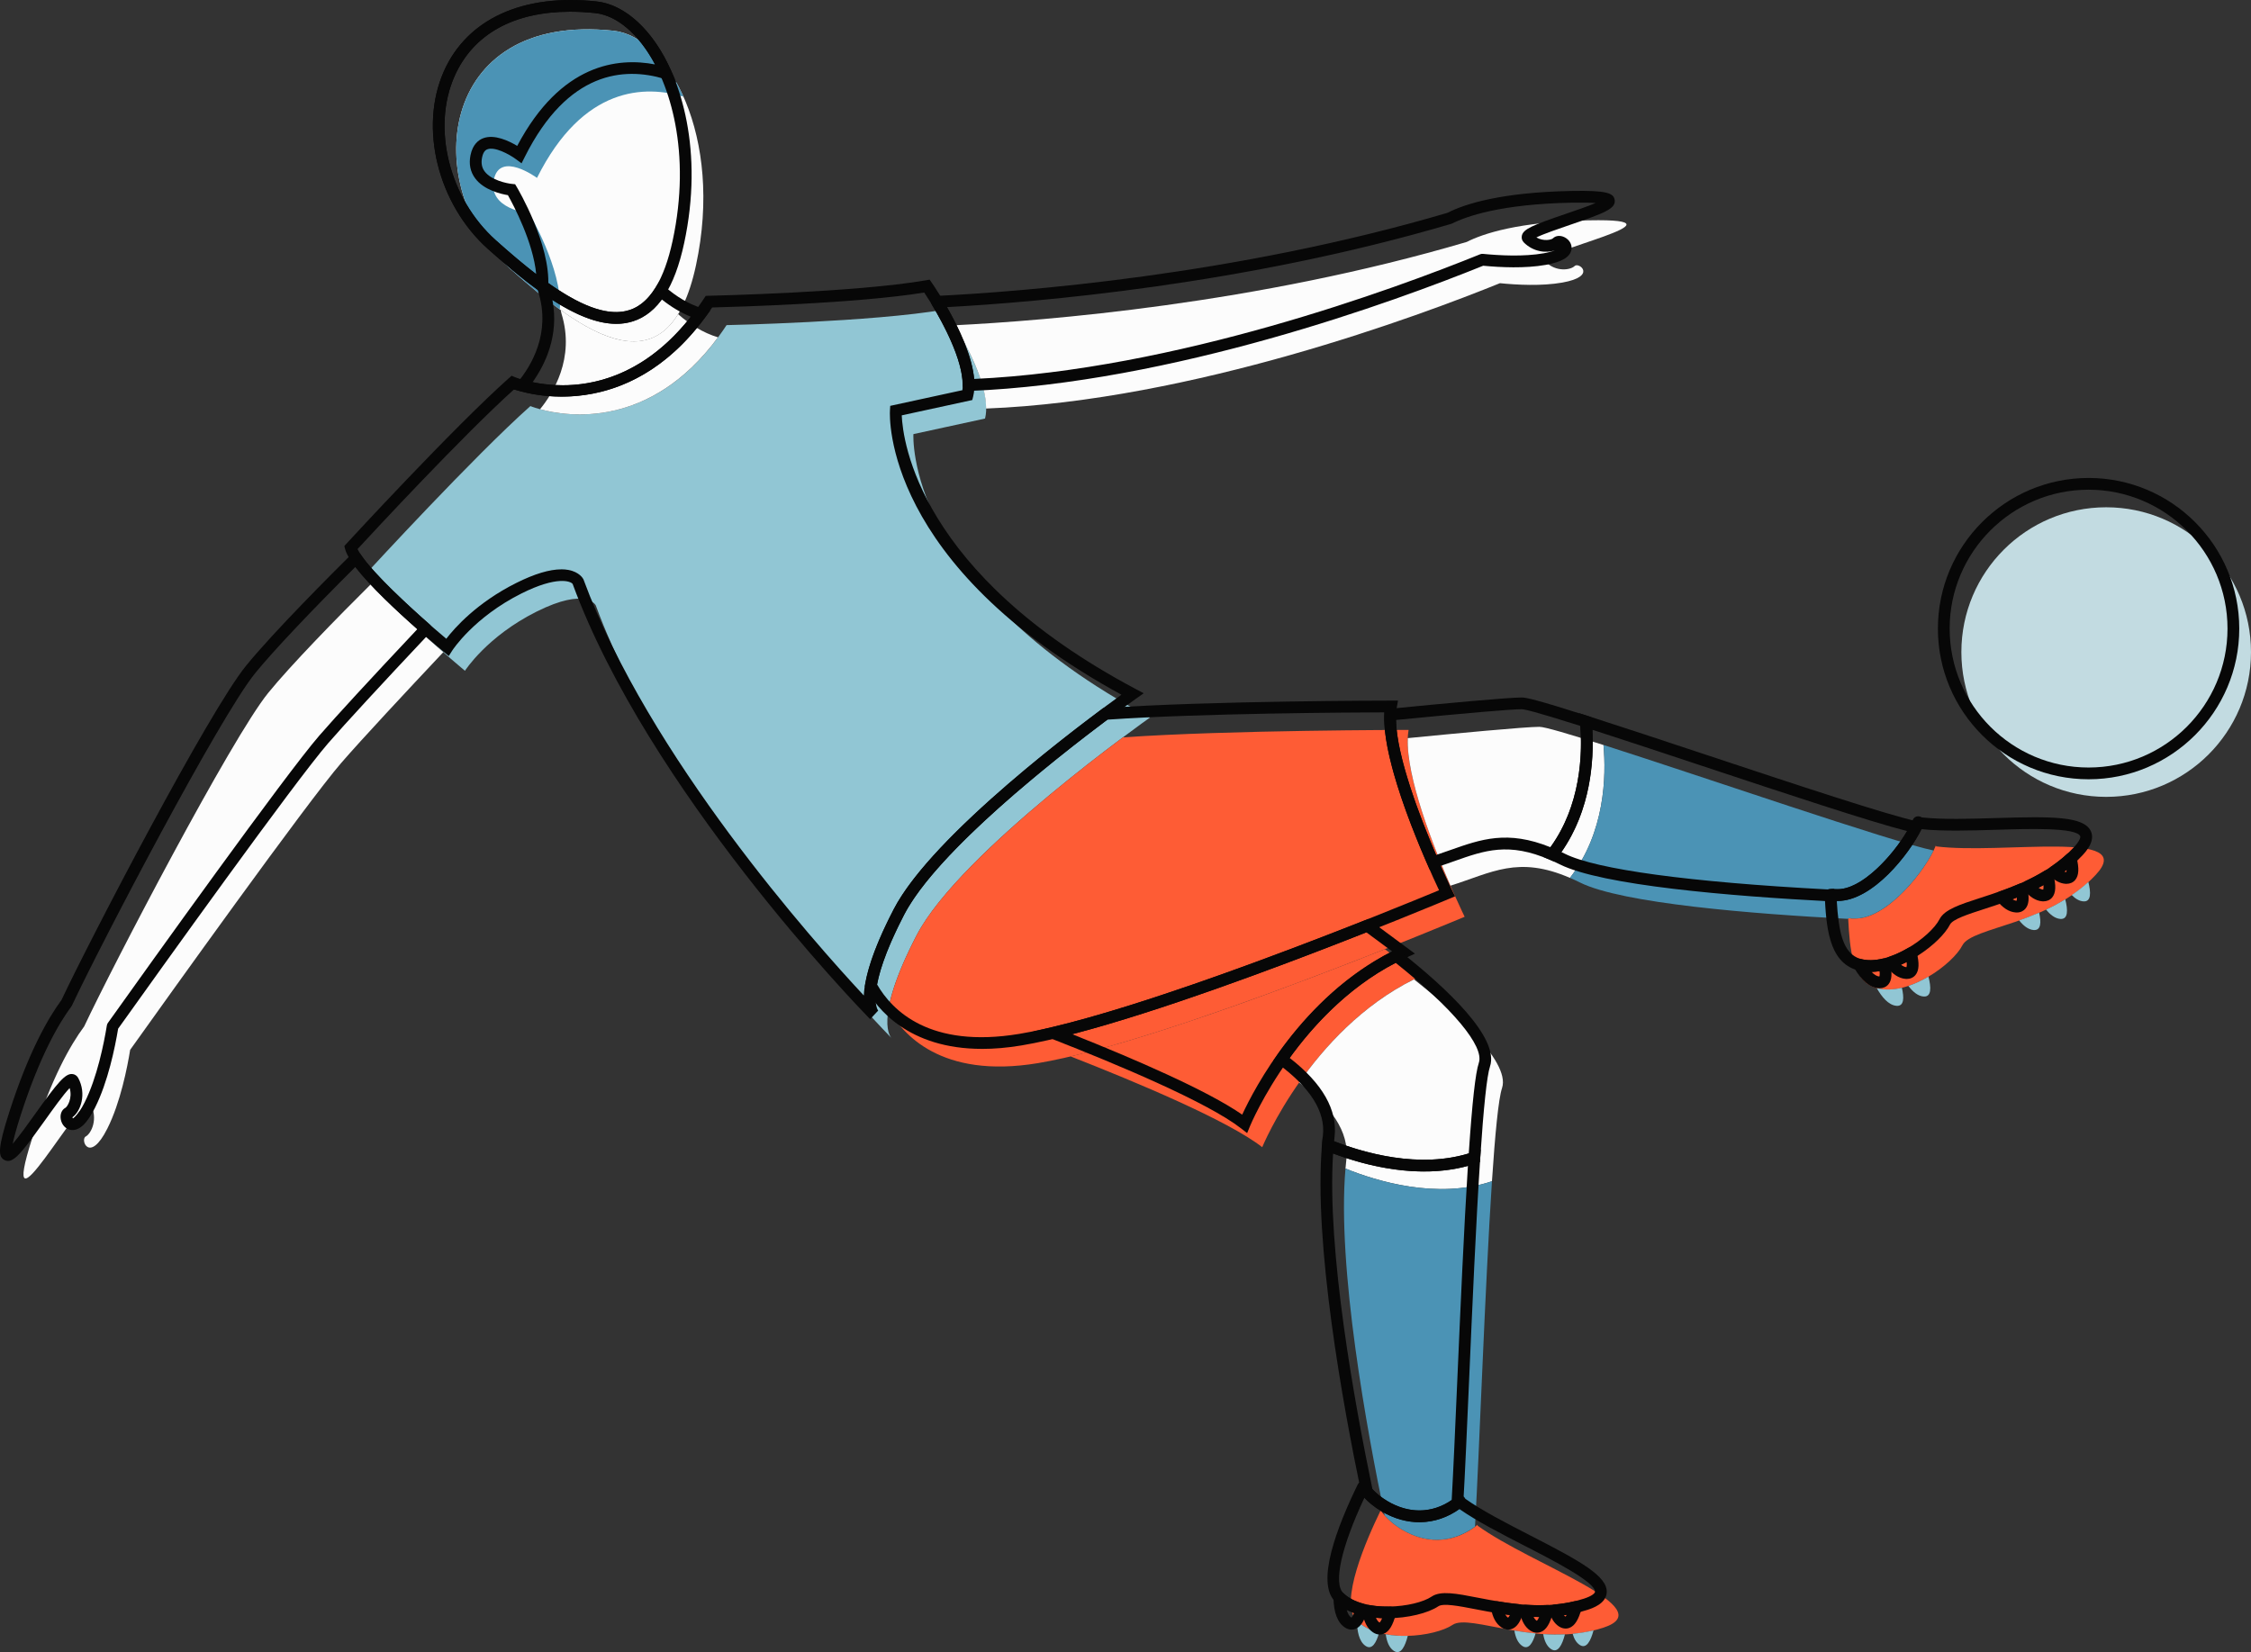 <svg xmlns="http://www.w3.org/2000/svg" width="1080" height="792.78" viewBox="0 0 1080 792.78"><rect x="0" y="0" width="1080" height="792.78" fill="#333333" stroke="none"/><g id="a"/><g id="b"><g id="c"><g id="d"><g><g><g><path d="M928.97 406.14c-.06-.13-.13-.26-.19-.39-4.54 11.37-23.33 35.58-39.22 35-.74-.03-1.22-.02-1.55.0-.02-.04-.07-.09-.13-.14-.37.03-.77.03-1.15.06.77 14.94 2 30.16 13.56 33.43 15.26 4.32 36.63-11.48 41.24-20.48 4.61-9 41.49-9.69 63.98-33.83 20.4-21.9-44.82-9.68-76.53-13.64z" fill="#fe5c35"/><g><path d="M915.62 473.08c2.04 2.73 4.5 4.88 7.27 5.1 3.92.31 3.67-4.48 2.35-9.55-3.06 1.8-6.32 3.36-9.62 4.46z" fill="#91c6d4"/><path d="M900.42 474.12c2.36 4.17 5.62 8.22 9.5 8.53 3.69.29 3.68-3.94 2.57-8.67-4.16 1-8.3 1.17-12.07.14z" fill="#91c6d4"/><path d="M981.69 436.47c1.95 2.43 4.25 4.27 6.81 4.48 3.88.31 3.67-4.4 2.38-9.42-3.02 1.85-6.11 3.5-9.2 4.95z" fill="#91c6d4"/><path d="M993.99 429.48c1.66 1.7 3.52 2.89 5.56 3.05 3.86.31 3.67-4.34 2.41-9.32-2.54 2.33-5.21 4.4-7.97 6.27z" fill="#91c6d4"/><path d="M968.78 441.66c1.97 2.5 4.3 4.42 6.92 4.62 3.61.29 3.69-3.75 2.65-8.35-3.26 1.4-6.46 2.63-9.57 3.73z" fill="#91c6d4"/></g></g><g><path d="M708.92 732.08c0-.15.01-.29.02-.44-9.48 7.75-22.77 10.45-36.4 2.27-4.34-2.6-7.65-5.7-10.13-9.09-6.67 13.65-20.15 44.26-11.47 52.86 11.27 11.16 37.61 7.67 46 2.02 8.39-5.65 41 11.58 72.36 1.34 28.45-9.3-34.55-30.15-60.38-48.95z" fill="#fe5c35"/><g><path d="M651.05 777.78c.05 4.8.94 9.92 4.19 12.06 3.09 2.04 5.13-1.67 6.44-6.35-4.13-1.14-7.83-2.99-10.63-5.72z" fill="#91c6d4"/><path d="M664.86 784.22c.47 3.38 1.58 6.45 3.9 7.98 3.28 2.17 5.38-2.15 6.68-7.23-3.55.1-7.15-.12-10.58-.75z" fill="#91c6d4"/><path d="M726.58 782.44c.51 3.14 1.63 5.95 3.82 7.4 3.02 2 5.04-1.5 6.36-6.03-3.53-.35-6.93-.83-10.18-1.37z" fill="#91c6d4"/><path d="M740.4 784.13c.53 3.07 1.65 5.79 3.8 7.21 3.25 2.15 5.34-2.08 6.64-7.1-3.54.16-7.04.11-10.44-.12z" fill="#91c6d4"/><path d="M754.54 783.97c.63 2.29 1.69 4.24 3.39 5.36 3.23 2.13 5.31-2.02 6.62-6.99-3.35.81-6.69 1.32-10.01 1.63z" fill="#91c6d4"/></g></g><circle cx="1010.52" cy="312.9" r="69.48" fill="#c2dbe1"/><path d="M294.36 14.75c26.36 2.82 52.83 50.72 39.57 112.52-13.26 61.8-53.7 33.41-89.47 1.4-42.84-38.33-35.49-123.07 49.9-113.92z" fill="#fcfcfc"/><path d="M257.65 85.36c22.29-44.58 52.31-44.37 70.25-39-8.3-18.57-20.92-30.26-33.54-31.61-85.38-9.15-92.74 75.59-49.9 113.92 7.94 7.11 16.11 14.03 24.16 19.83 1.16-19.45-14.75-46.19-14.75-46.19.0.0-19.77-1.88-16.95-16.01 2.82-14.12 20.71-.94 20.71-.94z" fill="#4b93b5"/><path d="M176.77 274.05s50.8-55.29 77.7-79.19c0 0 53.79 22.41 94.13-38.85.0.0 70.23-1.49 104.59-7.47.0.0 23.91 34.37 19.42 52.3l-34.37 7.47s-4.48 73.22 113.56 135.97c0 0-91.15 64.25-112.06 104.59-21.36 41.18-11.95 49.31-11.95 49.31.0.0-104.59-106.09-141.95-207.69.0.0-4.48-8.97-28.39 2.99-23.91 11.95-34.37 28.39-34.37 28.39.0.0-43.33-35.86-46.32-47.81z" fill="#91c6d4"/><path d="M675.82 350.26s-85.9.0-137.09 3.58c-25.96 19.39-82.99 64.19-98.99 95.04-8.62 16.62-12.18 27.78-13.42 35.28 6.44 11.77 24.98 33.77 71.7 25.99 62.76-10.46 204.7-70.23 204.7-70.23.0.0-31.38-64.25-26.9-89.65z" fill="#fe5c35"/><path d="M513.64 506.92c31.58 12.35 75.49 30.75 91.96 43.56.0.0 23.91-58.27 76.2-82.18l-17.37-12.84c-41.33 16.38-107.05 41.15-150.79 51.46z" fill="#fe5c35"/><path d="M179.28 279c-18.09 17.92-40 40.45-50.58 53.47-17.71 21.79-74.78 131.22-88.32 160.08-6.7 9-15.77 25.08-24.81 53.23-17.61 54.82 24.18-22.8 27.89-15.9 3.71 6.89.42 14-2.34 15.48-2.76 1.48 1.8 13.25 10.39-3.82 6.28-12.47 9.6-29.48 10.94-37.77 16.97-23.8 84.72-118.58 101.29-137.7 9.93-11.46 31.05-34.1 48.93-53.1-10.85-9.52-27.1-24.5-33.41-33.96z" fill="#fcfcfc"/><path d="M762.49 105.71c-34.01.66-51.06 6.46-58.76 10.38-101.03 29.81-202.28 37.84-245.73 39.99 5.94 9.83 15.2 27.25 15.11 39.96 99.01-3.83 208.49-44.73 246.54-60.15 8.21.82 20.04 1.44 29.88-.29 16.93-2.99 7.97-9.96 5.98-7.97s-8.97 2.99-13.95-1.99c-4.98-4.98 72.72-20.92 20.92-19.92z" fill="#fcfcfc"/><path d="M325.35 150.74c-13.01 21.09-34.2 13.88-56.34-1.98.15.6.2 1.16.39 1.77 6.65 21.44-4.24 38.46-10.3 45.83 13.3 3.64 52.83 9.63 85.39-34.49-7.24-2.19-13.59-6.24-19.15-11.13z" fill="#fcfcfc"/></g><g><path d="M769.32 357.49c-16.45-5.26-28.16-8.72-30.74-8.72-6.85.0-40.65 3.21-63.14 5.42-.78 18.73 12.13 51.67 20.47 70.81 19.81-6.23 32.35-14.58 57.34-3.74 16.9-21.88 17.42-48.92 16.08-63.77z" fill="#fcfcfc"/><path d="M886.72 440.65c.38-.03.78-.02 1.15-.06.06.06.11.1.13.14.33-.02.81-.02 1.55.0 14.85.54 32.23-20.57 38.15-32.61-20.7-4.31-110.06-35.21-158.37-50.65 1.35 14.85.82 41.89-16.08 63.77 1.54.67 3.12 1.39 4.76 2.21 20.18 10.09 83.11 15.11 128.73 17.48.0-.1-.01-.2-.02-.3z" fill="#4b93b5"/></g><g><path d="M715.82 566.83c1.49-22.51 3.1-39.53 4.84-44.74 4.39-13.17-25.87-39.23-42.25-52.14-24.95 12.4-43.14 32.5-55.09 49.53 14.91 11.01 24.22 23.42 22.64 36.97-.16 1.39-.28 2.85-.41 4.29 14.97 6.07 44.08 14.97 70.28 6.08z" fill="#fcfcfc"/><path d="M672.54 733.91c13.06 7.84 25.77 5.64 35.15-1.37 2.07-35.79 4.78-114.86 8.13-165.71-26.21 8.89-55.31-.02-70.28-6.08-4.12 47.46 10.43 126.39 18.81 166.46 2.2 2.46 4.9 4.73 8.19 6.71z" fill="#4b93b5"/></g></g><g><g><g><path d="M897.22 466.36c-2.12.0-4.18-.25-6.15-.81-13.96-3.96-14.88-21.73-15.61-36.01-.08-1.55 1.1-2.87 2.65-2.96.35-.05.94.0 1.53.08.38-.02.88.0 1.58.02.15.0.31.01.46.01 14.17.0 31.92-22.95 36.04-33.24.41-1.03 1.39-1.72 2.5-1.77.72.03 1.28.18 1.79.55 9.97 1.11 23.12.69 35.85.31 26.77-.8 42.03-.91 45.32 6.36 2.19 4.84-2.52 9.89-4.07 11.56-13.99 15.01-33.14 21.21-47.12 25.74-7.77 2.51-15.1 4.89-16.41 7.45-4.53 8.85-22.79 22.72-38.37 22.72zm-15.96-34.04c.84 13.95 2.66 25.34 11.34 27.8 13.28 3.78 33.59-10.48 37.97-19.05 2.38-4.64 9.64-7 19.69-10.25 13.4-4.34 31.74-10.27 44.73-24.22 2.92-3.13 3.29-4.86 3.06-5.38-1.91-4.21-24.85-3.53-40.01-3.05-12.72.38-25.85.78-36.14-.29-5.64 11.46-23.09 34.44-40.21 34.45-.14.0-.29.0-.43.0z" fill="#070707"/><g><path d="M914.79 469.75c-.18.0-.37-.01-.56-.03-3.28-.26-6.41-2.35-9.3-6.21-.54-.73-.71-1.67-.44-2.53.27-.86.94-1.55 1.8-1.83 2.95-.98 6.01-2.4 9.08-4.21.77-.45 1.69-.52 2.51-.18.82.34 1.43 1.04 1.65 1.9 1.43 5.52 1.26 9.09-.54 11.24-1.01 1.21-2.5 1.86-4.21 1.86zm-2.69-6.81c.91.71 1.77 1.1 2.58 1.17h0s.31-.61.1-2.43c-.9.45-1.8.88-2.69 1.26z" fill="#070707"/><path d="M901.81 474.22c-.18.0-.36.0-.55-.02-4.24-.34-8.19-3.69-11.74-9.95-.56-.99-.47-2.22.23-3.12.71-.89 1.88-1.27 2.97-.99 3.08.85 6.67.8 10.66-.16.71-.17 1.49-.05 2.14.34.64.4 1.09 1.02 1.26 1.76 1.18 5.03.93 8.32-.8 10.33-1.01 1.18-2.48 1.81-4.18 1.81zm-3.87-7.85c1.32 1.36 2.59 2.12 3.76 2.22h0s.31-.64.09-2.55c-1.32.2-2.6.31-3.85.34z" fill="#070707"/><path d="M980.4 432.52c-.19.0-.37.0-.56-.02-3.08-.24-6.04-2.1-8.79-5.52-.55-.68-.74-1.56-.55-2.41.2-.84.77-1.55 1.55-1.92 3.07-1.44 6.08-3.05 8.92-4.8.75-.47 1.7-.56 2.53-.2.83.34 1.45 1.05 1.67 1.91 1.39 5.45 1.21 8.98-.58 11.11-1.01 1.2-2.49 1.85-4.2 1.85zm-2.35-6.54c.71.49 1.47.85 2.24.91h0s.28-.55.13-2.17c-.78.43-1.56.85-2.36 1.27z" fill="#070707"/><path d="M991.45 424.11c-.18.0-.37.0-.56-.02-2.54-.2-5.02-1.51-7.35-3.89-.58-.6-.88-1.42-.79-2.25.08-.83.53-1.58 1.22-2.05 2.83-1.93 5.33-3.89 7.65-6.02.73-.68 1.75-.91 2.72-.63.95.29 1.68 1.05 1.92 2.01 1.37 5.4 1.17 8.9-.61 11.01-1.01 1.2-2.49 1.84-4.2 1.84zm-1.08-5.86c.33.12.65.19.96.22.0.07.17-.13.18-1.11-.38.3-.76.59-1.15.89z" fill="#070707"/><path d="M967.62 437.87c-.19.0-.39-.01-.59-.03-3.12-.24-6.13-2.15-8.91-5.68-.56-.72-.75-1.66-.5-2.53.25-.88.91-1.58 1.77-1.88 3.05-1.07 6.2-2.28 9.4-3.65.77-.33 1.65-.3 2.4.08.75.38 1.28 1.07 1.47 1.89 1.09 4.85.79 8.03-.92 10-.73.84-2.02 1.8-4.13 1.8zm-2.09-6.36c.63.4 1.29.66 1.95.72.0.09.23-.23.18-1.55-.72.29-1.43.56-2.13.83z" fill="#070707"/></g></g><g><path d="M665.52 776.51c-9.44.0-19.09-2.21-25.01-8.08-9.18-9.09.87-35.52 10.92-56.11.44-.89 1.3-1.48 2.29-1.57.99-.07 1.94.34 2.52 1.15 2.39 3.26 5.51 6.06 9.31 8.34 11.24 6.76 23.33 6.02 33.16-2.03.86-.71 2.06-.83 3.04-.35.59.3 1.04.78 1.31 1.35 8.19 5.78 19.9 11.79 31.23 17.62 23.8 12.22 37.23 19.52 36.59 27.49-.42 5.29-6.99 7.44-9.15 8.15-19.5 6.37-39.26 2.54-53.69-.26-8.02-1.55-15.58-3.02-17.97-1.41-4.81 3.24-14.56 5.72-24.55 5.72zm-10.91-57.78c-11.06 23.59-14.95 40.93-10.14 45.69 9.78 9.68 34.46 7.07 42.44 1.69 4.32-2.91 11.81-1.47 22.2.56 13.83 2.68 32.76 6.36 50.86.44 4.07-1.33 5.23-2.66 5.28-3.23.36-4.61-20.04-15.09-33.55-22.02-11.31-5.81-22.99-11.81-31.47-17.72-11.27 8.02-25.13 8.42-37.6.95-3.04-1.83-5.73-3.96-8.02-6.35z" fill="#070707"/><g><path d="M648.49 781.98c-1.09.0-2.2-.35-3.24-1.04-3.54-2.34-5.38-7.18-5.46-14.38-.01-1.14.66-2.18 1.71-2.63 1.05-.44 2.26-.22 3.08.57 2.31 2.25 5.48 3.93 9.42 5.02.72.2 1.34.68 1.71 1.33.37.66.46 1.43.26 2.15-1.4 4.97-3.22 7.73-5.71 8.65-.57.21-1.16.32-1.76.32zm-2.35-9.49c.5 1.82 1.24 3.1 2.22 3.75-.1.14.53-.28 1.31-2.18-1.24-.46-2.42-.98-3.53-1.56z" fill="#070707"/><path d="M662 784.34c-1.09.0-2.2-.35-3.24-1.04-2.74-1.81-4.47-5.16-5.13-9.95-.13-.9.19-1.8.84-2.42.67-.63 1.59-.9 2.47-.73 3.05.57 6.39.81 9.98.71.63-.06 1.73.37 2.28 1.06.55.69.75 1.6.53 2.46-1.42 5.53-3.29 8.57-5.91 9.58-.59.23-1.2.34-1.81.34zm-1.83-8.01c.45 1.05 1.02 1.82 1.7 2.26-.09.12.51-.25 1.26-2.07-1-.04-1.99-.1-2.96-.19z" fill="#070707"/><path d="M723.62 781.98c-.93.0-2.03-.26-3.22-1.05-2.63-1.74-4.32-4.86-5.05-9.3-.15-.9.15-1.81.79-2.45.64-.64 1.53-.94 2.46-.78 3.19.53 6.53 1 9.99 1.35.83.08 1.59.53 2.05 1.22.47.7.61 1.56.37 2.37-1.39 4.77-3.18 7.41-5.64 8.32-.48.18-1.08.32-1.77.32zm-1.47-7.33c.36.65.81 1.21 1.37 1.58-.05.05.28-.02.91-1.27-.77-.1-1.53-.2-2.28-.3z" fill="#070707"/><path d="M737.44 783.48c-1.09.0-2.2-.35-3.24-1.04-2.59-1.71-4.29-4.77-5.03-9.09-.14-.85.11-1.72.69-2.37.58-.64 1.4-.99 2.29-.93 3.37.23 6.78.26 10.12.12.87-.13 1.75.34 2.32 1.04.56.69.76 1.62.54 2.48-1.42 5.44-3.29 8.44-5.88 9.44-.58.23-1.2.34-1.81.34zm-1.65-7.61c.39.77.88 1.44 1.52 1.86-.02.12.46-.21 1.16-1.83-.98-.03-1.79-.01-2.68-.03z" fill="#070707"/><path d="M751.17 781.47c-1.09.0-2.2-.35-3.24-1.04-2.14-1.41-3.67-3.75-4.56-6.96-.22-.8-.07-1.67.4-2.35.47-.69 1.23-1.13 2.06-1.21 3.43-.32 6.57-.83 9.61-1.56.96-.22 1.98.06 2.68.77.69.71.96 1.73.71 2.69-1.42 5.38-3.27 8.35-5.86 9.33-.58.23-1.19.34-1.8.34zm-.88-6.41c.23.26.48.48.74.66-.04.04.19.0.7-.88-.48.08-.95.15-1.44.22z" fill="#070707"/></g></g><path d="M1002.08 373.94c-39.87.0-72.3-32.43-72.3-72.3s32.43-72.29 72.3-72.29 72.29 32.43 72.29 72.29-32.43 72.3-72.29 72.3zm0-138.95c-36.76.0-66.66 29.9-66.66 66.65s29.9 66.66 66.66 66.66 66.65-29.9 66.65-66.66-29.9-66.65-66.65-66.65z" fill="#070707"/><path d="M295.75 155.39c-18.72.0-41.38-17.78-61.61-35.88-24.11-21.57-33.21-58.25-21.17-85.33C224.12 9.1 250.87-3.13 286.23.69c9.79 1.05 19.56 7.68 27.52 18.69 13.19 18.22 23.92 53.33 14.51 97.23-4.59 21.41-12.59 33.7-24.45 37.55-2.58.84-5.28 1.23-8.05 1.23zM273.5 5.62c-26.99.0-46.42 10.72-55.37 30.85-11.08 24.94-2.58 58.83 19.78 78.83 22.03 19.72 46.86 39.12 64.15 33.49 9.65-3.14 16.6-14.37 20.68-33.37 9.03-42.09-1.09-75.5-13.56-92.74-7.01-9.69-15.38-15.51-23.56-16.39-4.19-.45-8.24-.67-12.12-.67z" fill="#070707"/><path d="M262.7 142.53l-4.16-3c-7.12-5.12-14.86-11.48-24.39-20.02-24.11-21.57-33.21-58.25-21.17-85.33C224.12 9.11 250.82-3.13 286.23.69c13.77 1.48 27.16 13.91 35.81 33.27l2.51 5.62-5.89-1.76c-19.09-5.71-46.22-3.84-66.92 37.56l-1.5 2.99-2.69-1.98c-3.48-2.55-10.27-6.1-13.73-4.75-.47.18-1.9.73-2.54 3.97-.52 2.63-.12 4.8 1.24 6.64 3.12 4.2 10.59 5.76 13.21 6.01l1.42.14.73 1.23c.67 1.12 16.33 27.71 15.14 47.8l-.3 5.12zM273.5 5.62c-26.98.0-46.42 10.72-55.37 30.85-11.09 24.94-2.58 58.83 19.78 78.83 7.36 6.59 13.63 11.86 19.35 16.24-1.4-15.28-10.95-33.21-13.57-37.89-3.37-.56-11.52-2.43-15.7-8.06-2.34-3.15-3.1-6.88-2.25-11.11 1.04-5.19 3.86-7.29 6.04-8.13 5.44-2.1 12.5 1.32 16.37 3.66 20.96-39.6 48.4-42.52 66.15-39.09-7.68-14.42-18.15-23.51-28.66-24.63-4.19-.45-8.23-.67-12.12-.67z" fill="#070707"/><path d="M417.5 489.06c-.12-.1-.28-.25-.45-.44-6.09-6.25-106.12-110-142.3-208.41-.93-1.32-7.55-3.93-24.48 4.53-22.94 11.47-33.15 27.22-33.25 27.38l-1.72 2.69-2.46-2.04c-4.51-3.73-44.13-36.81-47.26-49.3l-.37-1.47 1.03-1.12c.51-.56 51.21-55.66 77.9-79.4l1.32-1.17 1.64.68c2.11.86 52.18 20.68 90.7-37.8l.82-1.23 1.48-.03c.7-.02 70.41-1.56 104.17-7.43l1.77-.31 1.02 1.48c1.01 1.44 24.58 35.64 19.85 54.59l-.42 1.7-33.84 7.35c.51 12.29 8.3 76.05 112.04 131.21l4.05 2.15-3.75 2.64c-.9.64-90.82 64.31-111.19 103.59-18.94 36.52-12.85 45.52-12.49 45.99l.04.04-3.86 4.11zM269.32 273.19c1.18.0 2.3.09 3.35.29 5.34.97 7.07 4.14 7.25 4.5 31.28 85.04 110.65 174.12 134.53 199.71.35-7.83 3.6-20.66 14.34-41.37 18.83-36.31 91.7-90.29 109.25-102.96-114.21-62.38-111.24-133.46-111.05-136.48l.13-2.13 34.63-7.52c1.76-13.4-11.66-36.9-18.32-46.86-31.92 5.23-91.62 6.92-101.75 7.17-36.98 54.91-85.36 42.48-95.03 39.29-24.49 22.04-67.53 68.43-75.1 76.64 4.01 8.73 26.89 29.86 42.57 43.04 4.03-5.24 14.71-17.35 33.63-26.8 8.66-4.33 15.9-6.51 21.58-6.51z" fill="#070707"/><path d="M471.2 503.31c-35.59.0-50.62-19.6-55.8-29.06l-.47-.85.16-.96c1.56-9.43 6.17-21.58 13.7-36.11 16.41-31.65 75.27-77.68 99.82-96l.66-.5.83-.06c50.7-3.54 136.43-3.58 137.28-3.58h3.36l-.58 3.31c-4.27 24.22 26.35 87.28 26.66 87.92l1.31 2.68-2.75 1.16c-1.43.6-142.98 60.02-205.34 70.41-6.84 1.14-13.1 1.65-18.83 1.65zm-50.38-30.91c7.1 12.35 25.14 30.89 68.28 23.7 56.94-9.49 181.33-60.59 201.34-68.91-5.72-12.11-27.83-60.73-26.24-85.36-15.89.04-87.86.42-132.89 3.5-24.61 18.42-81.79 63.25-97.51 93.59-7 13.5-11.36 24.76-12.98 33.48z" fill="#070707"/><path d="M598.36 543.73l-2.93-2.28c-15.96-12.42-58.44-30.32-91.26-43.16l-8.42-3.3 8.81-2.07c44.7-10.54 113.41-36.69 150.39-51.34l1.46-.58 22.47 16.62-4.35 1.99c-50.7 23.17-74.53 80.11-74.76 80.68l-1.41 3.44zm-83.92-47.46c29.87 11.89 64.9 27.03 81.55 38.6 5.76-12.45 28.56-56.43 71.93-78.35l-12.35-9.13c-42.26 16.71-99.29 38.01-141.13 48.87z" fill="#070707"/><path d="M3.85 557.09c-.56.0-1.1-.14-1.65-.41-3.06-1.54-3.46-5.23 2.25-23.03 9.32-29.02 18.74-45.26 25.06-53.81 13.61-28.94 70.5-138.18 88.56-160.4 13.18-16.22 42.2-45.2 50.78-53.69.6-.59 1.42-.86 2.27-.8.84.08 1.59.54 2.06 1.24 6.31 9.46 23.34 24.99 32.92 33.4.57.51.92 1.22.95 1.99.04.76-.24 1.51-.76 2.07-23.97 25.46-40.86 43.79-48.86 53.01-16.11 18.59-80.67 108.81-100.75 136.96-1.52 9.14-4.9 25.62-11.1 37.94-3.88 7.74-7.59 11.18-11.6 10.65-2.41-.36-4.35-2.42-4.83-5.15-.41-2.37.45-4.5 2.18-5.44 1-.54 3.55-4.62 2.09-9.51-2.89 2.95-8.2 10.38-11.92 15.6-9.7 13.58-14.06 19.39-17.67 19.39zm1.83-4.43h0zM170.49 272.07c-21.71 21.58-39.56 40.5-48.03 50.92-17.12 21.07-74.02 129.8-87.94 159.5-.08.18-.18.34-.29.49-6.06 8.15-15.22 23.85-24.39 52.4-2.18 6.79-3.24 10.96-3.75 13.5 3.06-3.55 7.56-9.85 10.85-14.46 10.84-15.19 14.33-19.21 17.65-19.06 1.25.08 2.32.78 2.94 1.91 4.13 7.67 1.17 16.01-2.77 18.86.05.21.14.44.24.53.0-.1 2.12-.76 5.59-7.65 6.01-11.95 9.27-28.28 10.68-36.96.07-.43.23-.83.48-1.18 19.66-27.58 85.08-119.02 101.46-137.91 7.93-9.15 23.75-26.33 47.02-51.06-10.47-9.28-22.99-21.05-29.72-29.82z" fill="#070707"/><path d="M464.67 187.6c-.73.0-1.43-.29-1.96-.79-.56-.53-.86-1.28-.86-2.04.08-12.17-9.18-29.34-14.71-38.49-.51-.85-.55-1.91-.08-2.79.47-.88 1.36-1.44 2.35-1.49 39.68-1.96 142.99-9.76 245.07-39.88 8.41-4.33 26.02-9.85 59.5-10.49 17.02-.33 20.15 1.05 20.71 4.25.74 4.24-4.95 6.41-21.54 12.06-5.21 1.78-12.55 4.29-16.03 5.99 3.56 2.05 7.32 1.09 7.95.44 1.34-1.34 3.54-1.55 5.58-.52 2.33 1.17 3.67 3.49 3.33 5.78-.53 3.66-4.59 6.1-12.41 7.48-9.84 1.75-21.59 1.2-29.96.4-42.1 17.02-148.98 56.31-246.84 60.09h-.11zm-10.33-40.21c5.3 9.32 12.03 23.09 13.03 34.45 96.71-4.41 201.82-43.22 242.79-59.83.42-.17.9-.24 1.34-.19 8.04.8 19.62 1.4 29.11-.27 2.51-.45 4.24-.95 5.41-1.41-4.09 1.39-10.31.8-14.89-3.78-.89-.89-1.24-2.09-.96-3.29.73-3.13 4.91-4.94 21.17-10.48 4.41-1.5 10.32-3.52 14.22-5.16-2.36-.17-5.94-.26-11.46-.17-34.13.66-50.7 6.59-57.54 10.07-99.36 29.36-199.37 37.72-242.23 40.05z" fill="#070707"/><path d="M269.49 190.34c-8.76.0-15.69-1.46-19.57-2.52l-4.2-1.15 2.77-3.36c6.29-7.64 15.93-23.41 9.78-43.2-.14-.47-.23-.91-.31-1.35l-1.98-8.02 6.24 4.47c15.9 11.39 28.23 16.01 37.65 14.11 5.88-1.18 10.66-4.88 14.64-11.33l1.76-2.84 2.51 2.21c5.83 5.13 11.93 8.68 18.1 10.55l3.83 1.16-2.37 3.22c-23.17 31.4-50.16 38.05-68.84 38.05zm-13.95-6.97c16.07 3.31 48.05 4.01 75.92-31.38-4.77-1.92-9.44-4.7-13.96-8.32-4.49 6.13-10.04 9.89-16.52 11.19-9.74 1.97-21.52-1.62-35.93-10.9 3.26 17.06-3.47 30.93-9.51 39.41z" fill="#070707"/></g><g><path d="M685.9 417.19l-1.01-2.33c-9.87-22.67-21.48-53.57-20.71-72.05l.1-2.45 2.44-.24c25.24-2.48 56.73-5.43 63.41-5.43 2.01.0 7.22 1.07 31.6 8.86l1.78.57.17 1.86c1.34 14.77.95 42.96-16.65 65.75l-1.34 1.74-2.02-.87c-19.81-8.6-31.34-4.54-45.93.63-3.01 1.06-6.13 2.16-9.44 3.21l-2.42.77zm-16.1-71.71c.36 17.89 11.66 47.1 19.25 64.78 2.37-.78 4.63-1.59 6.84-2.37 14.64-5.17 27.37-9.68 47.99-1.35 14.49-20.04 15.38-44.26 14.36-58.2-21.89-6.96-27-8.02-28.09-8.02-4.99.0-25.84 1.78-60.35 5.16z" fill="#070707"/><path d="M881.36 432.52h-3.21c-48.01-2.5-109.51-7.62-129.84-17.78-1.59-.8-3.12-1.5-4.62-2.15l-3.32-1.44 2.21-2.87c16.42-21.27 16.76-47.85 15.5-61.8l-.38-4.24 4.05 1.29c15.78 5.05 35.94 11.74 56.66 18.61 43.09 14.31 87.64 29.09 101.42 31.97l3.56.74-1.61 3.27c-5.93 12.06-23.66 34.2-40.12 34.2-.1.0-.21.0-.32.0l.02.21zm-132.22-23.65c.56.26 1.12.53 1.69.82 15.06 7.52 59.76 13.6 125.97 17.1l3.01-.34.4.2c.28.0.61.01 1.01.02 11.89.5 27.03-16.29 33.81-27.88-17.12-4.3-58.39-18-98.39-31.28-19-6.31-37.52-12.45-52.63-17.32.79 14.79-.75 38.48-14.86 58.68z" fill="#070707"/></g><g><path d="M683.25 562.14c-18.86.0-36.52-5.71-47.21-10.03l-1.93-.78.18-2.07c.13-1.5.25-2.97.41-4.38 1.32-11.3-5.92-22.87-21.51-34.38l-2.21-1.64 1.58-2.25c11.07-15.78 29.81-37.34 56.14-50.44l1.6-.8 1.4 1.11c22.25 17.54 47.81 41.36 43.19 55.25-1.48 4.43-3.06 19.25-4.7 44.04l-.13 1.88-1.78.61c-8.25 2.8-16.75 3.89-25.03 3.89zm-43.16-14.5c14.75 5.73 40.84 13.12 64.6 5.83 1.67-24.77 3.21-38.63 4.85-43.53 2.64-7.9-12.63-26.2-39.92-47.91-23.26 12.03-40.25 30.94-50.87 45.61 15.8 12.28 23.05 25.03 21.55 37.89-.08.69-.15 1.4-.21 2.12z" fill="#070707"/><path d="M680.98 730.45c-6.13.0-12.37-1.78-18.34-5.37-3.4-2.05-6.38-4.49-8.84-7.25l-.5-.56-.15-.74c-8.81-42.15-22.97-119.93-18.86-167.28l.33-3.81 3.54 1.43c14.65 5.94 42.99 14.62 68.32 6.03l3.99-1.36-.28 4.21c-2.02 30.51-3.78 70.95-5.34 106.62-1.05 24.02-1.96 44.76-2.79 59.07l-.08 1.31-1.05.78c-6.15 4.59-12.98 6.9-19.95 6.9zm-15.44-10.21c10.33 6.2 21.54 6.02 30.96-.46.8-14.21 1.69-34.4 2.7-57.65 1.49-34.14 3.18-72.63 5.08-102.67-23.95 6.51-49.4-.22-64.68-5.96-3.01 46.64 10.36 120.22 18.89 161.11 1.98 2.12 4.35 4 7.04 5.62z" fill="#070707"/></g></g></g></g></g></svg>